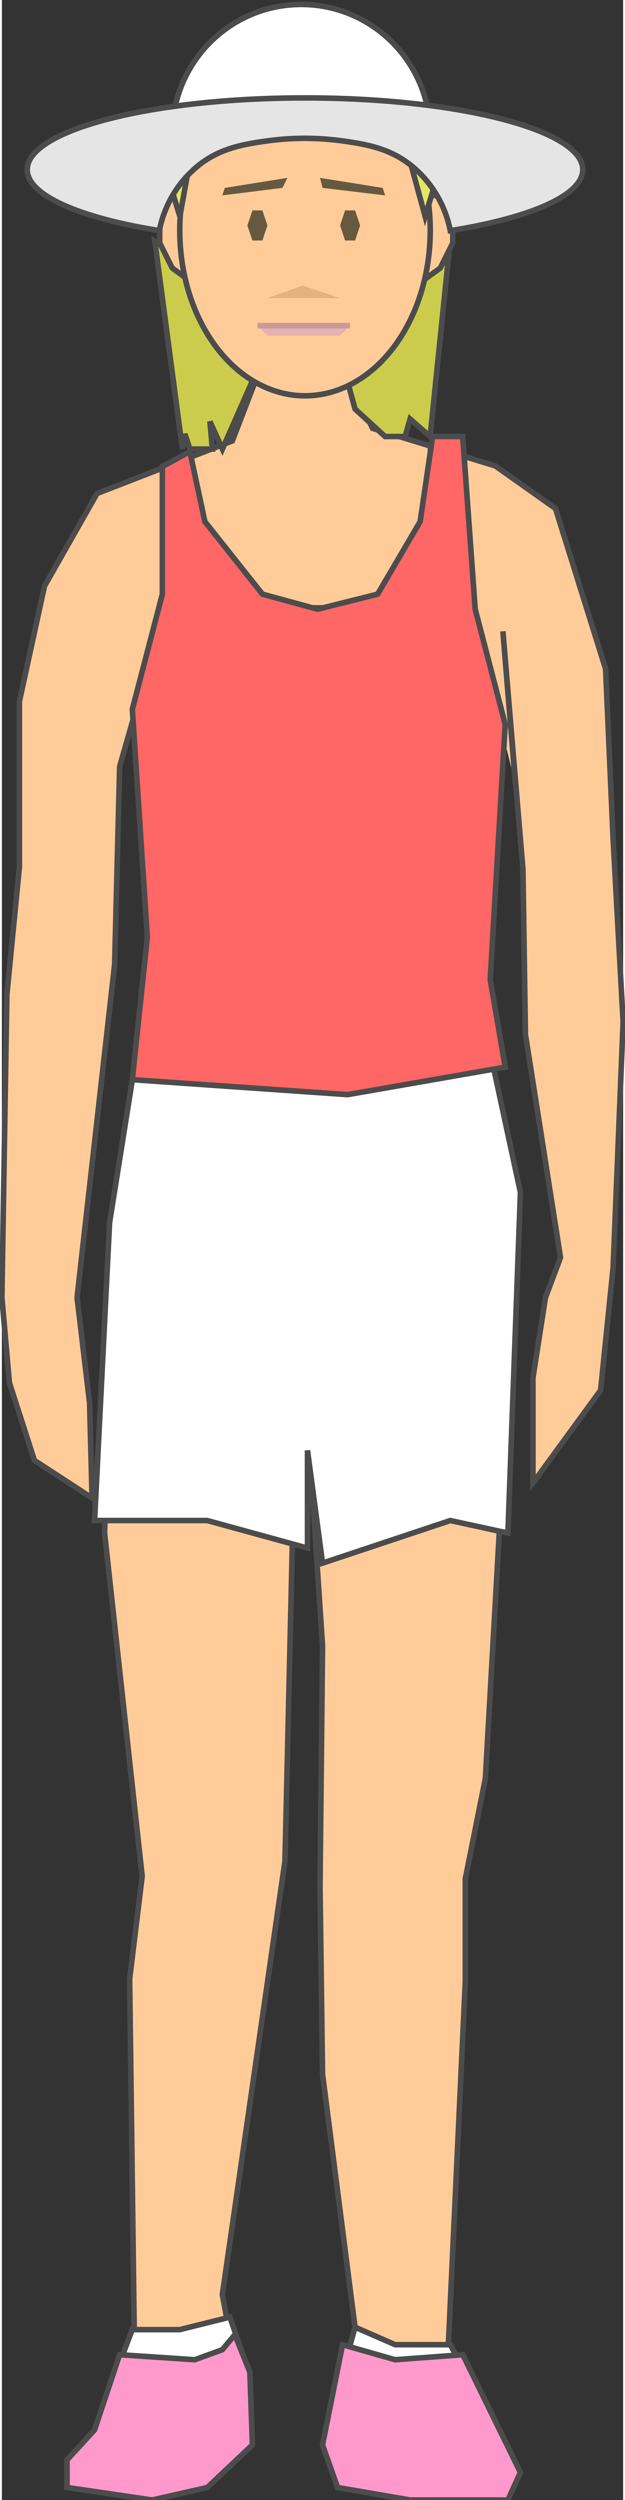 <!DOCTYPE svg PUBLIC "-//W3C//DTD SVG 1.1//EN" "http://www.w3.org/Graphics/SVG/1.1/DTD/svg11.dtd"><svg version="1.1" xmlns="http://www.w3.org/2000/svg" xmlns:xlink="http://www.w3.org/1999/xlink" width="28px" height="112px" viewBox="0 0 27.957 112.5" enable-background="new 0 0 27.957 112.5" xml:space="preserve">
<rect x="0" y="0" width="27.957" height="112.5" fill="#333333" stroke="none"/>
<g id="Group_Left_Leg">
	<polyline fill="#FFCC99" stroke="#4C4C4C" stroke-width="0.25" points="13.866,65.605 14.43,74.061 14.317,84.883 14.43,93.336    16.008,105.623 14.88,110.246 15.445,111.485 18.375,112.5 21.757,112.5 22.997,111.485 20.066,106.074 20.855,89.166    20.855,84.544 21.757,80.035 22.433,68.086 22.596,64.521  " />
</g>
<g id="Group_Left_Arm">
	<polyline fill="#FFCC99" stroke="#4C4C4C" stroke-width="0.25" points="23.11,35.283 22.546,28.407 23.448,39.116 23.561,46.556    25.139,56.588 24.462,58.392 23.899,61.999 23.899,66.733 26.943,62.563 27.506,57.039 27.956,45.992 27.506,37.763 27.167,30.098    24.913,22.883 22.207,20.967 19.284,20.072  " />
</g>
<g id="Group_Neck">
	<path fill="#FFCC99" stroke="#4C4C4C" stroke-width="0.25" d="M9.762,27.353h7.317c0.848,0,1.58,0.176,2.205,0.476v-7.757   l-2.601-0.796l-1.127-2.367h-4.058l-1.128,2.931l-2.963,1.152l-0.494,5.719c0.104-0.005,0.206-0.015,0.313-0.015   C8.23,26.696,9.071,26.944,9.762,27.353z" />
</g>
<g id="Group_Right_Leg">
	<polyline fill="#FFCC99" stroke="#4C4C4C" stroke-width="0.25" points="4.757,64.87 4.622,68.988 6.314,84.432 5.75,89.053    5.975,106.301 4.736,109.118 2.932,110.922 3.495,111.937 8.117,111.937 11.048,109.682 10.485,106.301 9.921,103.256    12.739,83.755 13.19,64.366  " />
</g>
<g id="Group_Right_Arm">
	<path fill="#FFCC99" stroke="#4C4C4C" stroke-width="0.25" d="M9.034,25.127l-1.626-4.135l-3.124,1.215l-2.367,4.171L0.79,31.563   v7.44l-0.564,5.749l-0.225,13.64l0.338,3.833l1.127,3.494l2.593,1.691l-0.112-4.283l-0.563-4.735l1.69-14.992l0.226-8.905   l1.353-4.735L9.034,25.127z" />
</g>
<g id="Group_Hair_Rear">
	<path fill="#CCCC4C" stroke="#4C4C4C" stroke-width="0.25" d="M20.172,10.86l-0.9,8.784l-0.901-0.789l-0.225,0.789h-0.901   l-1.352-1.239l-0.338-1.239l2.253-4.842L20.172,10.86z" />
	<path fill="#CCCC4C" stroke="#4C4C4C" stroke-width="0.25" d="M6.884,10.86l1.239,9.347l0.112-0.676l0.226,0.676h1.013   l-0.112-1.239l0.563,1.239l2.478-5.631L6.884,10.86z" />
</g>
<g id="Group_Face">
	<path fill="#FFCC99" stroke="#4C4C4C" stroke-width="0.25" d="M18.488,12.963H8.906l-1.24-0.902l-0.563-1.127V9.807l0.563-1.015   h12.062l0.563,0.902v1.24l-0.563,1.127L18.488,12.963z" />
	<ellipse fill="#FFCC99" stroke="#4C4C4C" stroke-width="0.25" cx="13.641" cy="10.371" rx="5.636" ry="7.44" />
	<path fill="#E5B27F" d="M13.528,12.851l1.691,0.564h-3.27L13.528,12.851z" />
	<path fill="#E5B2B2" d="M11.949,15.105l-0.45-0.451h4.171l-0.451,0.451H11.949z" />
	<path fill="none" stroke="#CC9999" stroke-width="0.25" d="M11.499,14.654h4.171" />
	<path fill="#665940" d="M17.135,8.455l-2.818-0.451l0.113,0.451l2.818,0.338L17.135,8.455z" />
	<path fill="#665940" d="M10.033,8.455l2.818-0.451l-0.226,0.451L9.921,8.792L10.033,8.455z" />
	<path fill="#665940" d="M11.274,10.822h0.45l0.226-0.677l-0.226-0.676h-0.45l-0.226,0.676L11.274,10.822z" />
	<path fill="#665940" d="M15.445,10.822h0.45l0.226-0.677l-0.226-0.676h-0.45l-0.226,0.676L15.445,10.822z" />
</g>
<g id="Group_Hair_Top">
	<path fill="#E5E565" stroke="#4C4C4C" stroke-width="0.25" d="M8.01,9.734L7.56,8.271L6.884,9.734L7.56,5.117l1.689-2.365   l1.802-1.014l2.364-0.225l2.365,0.225l1.802,1.014l1.577,2.365l1.013,4.617l-0.676-1.464l-0.45,1.464l-1.014-3.716l-0.9-1.351   l-1.915-0.451l-3.941,0.113L9.587,4.554L8.686,6.018L8.01,9.734z" />
</g>
<g id="Group_Hat">
	<path fill="#FFFFFF" stroke="#4C4C4C" stroke-width="0.25" d="M7.667,6.032c0-3.22,2.598-5.832,5.802-5.832   c3.207,0,5.803,2.611,5.803,5.832" />
	<path fill="#E5E5E5" stroke="#4C4C4C" stroke-width="0.25" d="M13.641,4.406c-6.903,0-12.5,1.443-12.5,3.228   c0,1.161,2.382,2.175,5.944,2.743c0.19-0.969,0.664-1.874,1.369-2.579c1.033-1.033,2.148-1.279,3.536-1.464   c1.102-0.147,2.183-0.147,3.284,0c1.387,0.186,2.502,0.431,3.535,1.464c0.706,0.706,1.18,1.611,1.37,2.582   c3.572-0.568,5.962-1.583,5.962-2.746C26.141,5.849,20.544,4.406,13.641,4.406z" />
</g>
<g id="Group_Lower">
	<path fill="#FFFFFF" stroke="#4C4C4C" stroke-width="0.25" d="M6.088,47.232l-1.24,7.778L4.172,68.424h5.072l4.509,1.24v-4.396   l0.677,5.073l5.749-1.917l2.593,0.564l0.563-15.331l-1.24-5.749L6.088,47.232z" />
</g>
<g id="Group_Upper">
	<path fill="#FF6666" stroke="#4C4C4C" stroke-width="0.25" d="M5.87,48.585l0.676-6.418L5.87,31.919l1.352-5.181v-5.743   l1.239-0.676l0.675,3.153l2.591,3.266l2.478,0.676l2.702-0.676l1.915-3.266l0.563-3.829h1.352l0.563,7.77l1.351,5.181   l-0.676,11.486l0.676,3.941l-7.095,1.238L5.87,48.585z" />
</g>
<g id="Group_Socks">
	<path fill="#FFFFFF" stroke="#4C4C4C" stroke-width="0.25" d="M17.698,105.512l-1.804-0.789l-1.465,5.297l0.676,1.917l3.27,0.563   h4.396l0.563-1.24l-3.156-5.748H17.698z" />
	<path fill="#FFFFFF" stroke="#4C4C4C" stroke-width="0.25" d="M8.004,104.834H5.863l-1.69,4.51l-1.24,1.353v1.24l3.832,0.563   l2.48-0.563l2.029-1.917l-0.113-3.156l-0.901-2.592L8.004,104.834z" />
</g>
<g id="Group_Shoes">
	<path fill="#FF99CC" stroke="#4C4C4C" stroke-width="0.25" d="M17.698,106.188l-2.367-0.676l-0.901,4.508l0.676,1.917l3.27,0.563   h4.396l0.563-1.24l-2.593-5.298L17.698,106.188z" />
	<path fill="#FF99CC" stroke="#4C4C4C" stroke-width="0.25" d="M8.681,106.188l-3.382-0.226l-1.127,3.382l-1.24,1.353v1.24   l3.832,0.563l2.48-0.563l2.029-1.917l-0.113-3.269l-0.676-1.69l-0.563,0.676L8.681,106.188z" />
</g>
</svg>